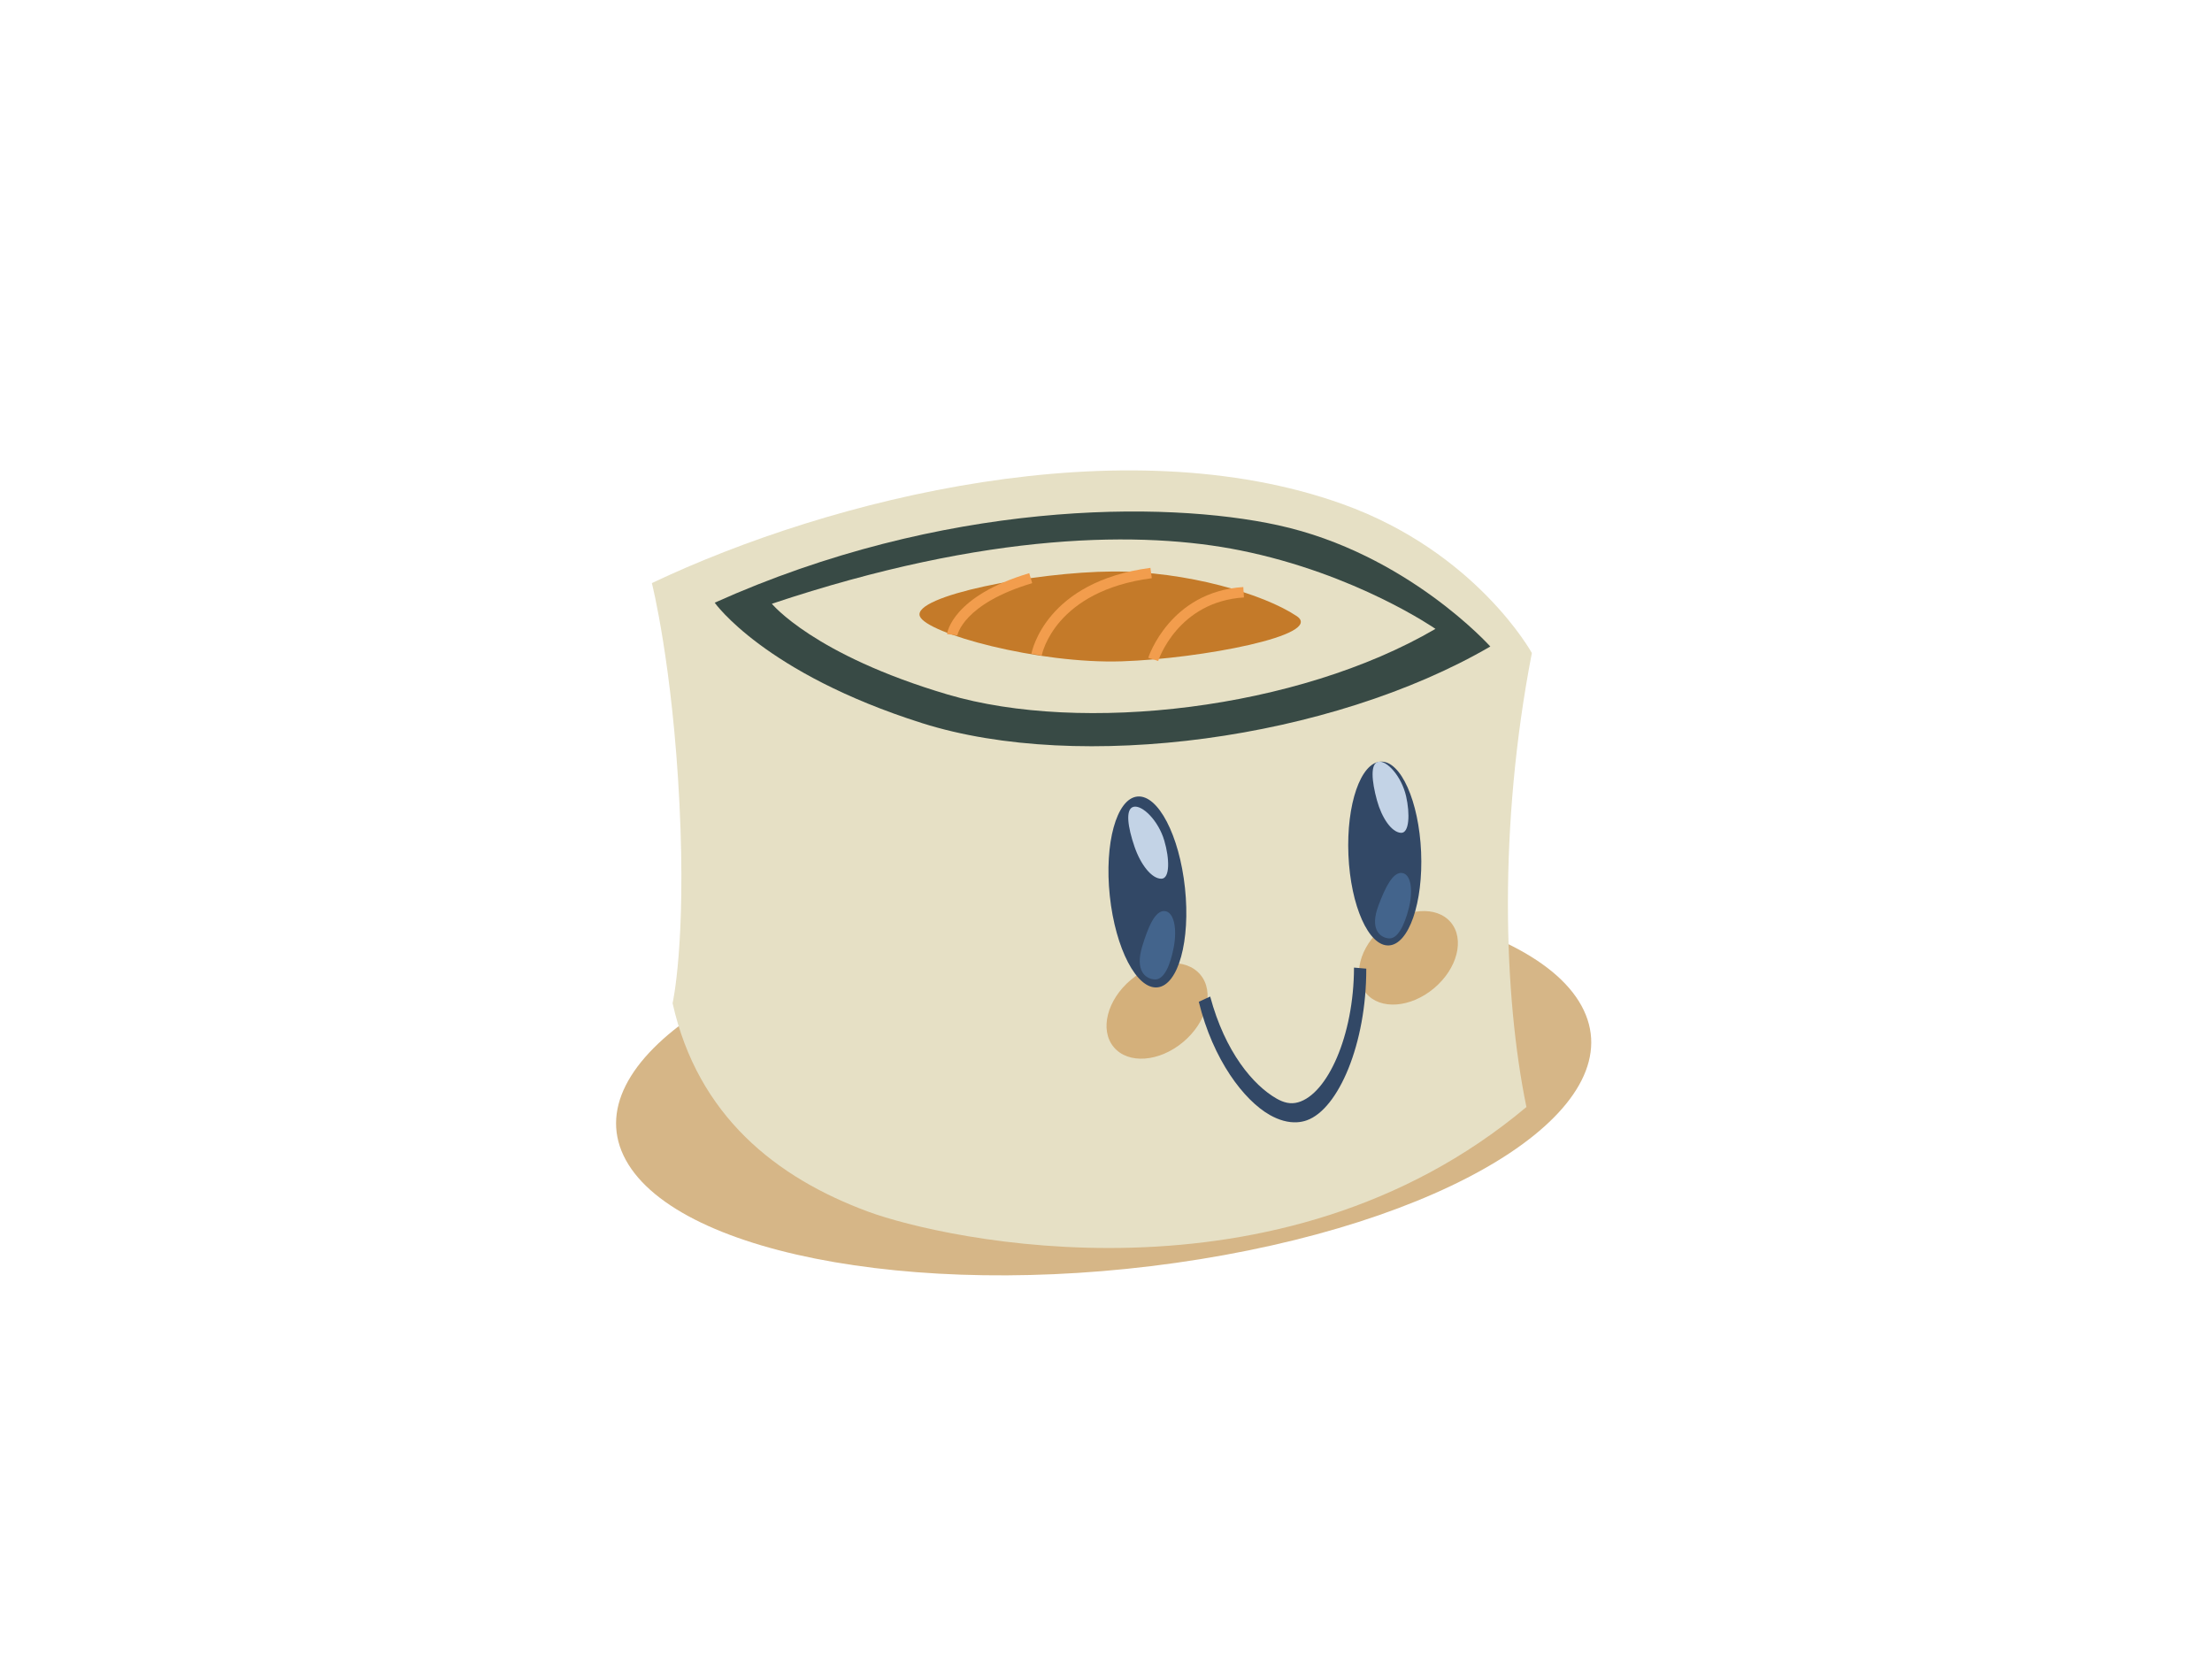 <?xml version="1.0" encoding="utf-8"?>
<!-- Generator: Adobe Illustrator 17.0.0, SVG Export Plug-In . SVG Version: 6.00 Build 0)  -->
<!DOCTYPE svg PUBLIC "-//W3C//DTD SVG 1.1//EN" "http://www.w3.org/Graphics/SVG/1.1/DTD/svg11.dtd">
<svg version="1.1" id="Layer_1" xmlns="http://www.w3.org/2000/svg" xmlns:xlink="http://www.w3.org/1999/xlink" x="0px" y="0px"
	 width="800px" height="600px" viewBox="0 0 800 600" enable-background="new 0 0 800 600" xml:space="preserve">
<g>
	<path fill="#D6B687" d="M226.343,419.548c19.305,35.21,112.331,51.262,207.77,35.847c95.439-15.411,157.157-56.456,137.848-91.663
		c-19.305-35.228-112.327-51.269-207.766-35.862C268.752,343.307,207.046,384.327,226.343,419.548z"/>
	<path fill="#E6E0C5" d="M552.052,400.368c-8.334-40.386-10.169-101.636,1.967-164.19c0,0-20.042-36.523-68.518-53.891
		c-79.129-28.353-184.696-2.271-249.744,28.595c0,0,7.494,29.496,9.98,79.855c2.483,50.356-2.487,72.096-2.487,72.096
		c9.126,40.765,37.523,63.132,70.766,75.393C341.165,448.233,462.54,475.511,552.052,400.368z"/>
	<path fill="#D4B07B" d="M524.707,333.588c5.095,6.094,2.365,16.763-6.094,23.844c-8.459,7.092-19.449,7.884-24.548,1.805
		c-5.091-6.086-2.376-16.774,6.09-23.851C508.611,328.298,519.605,327.498,524.707,333.588z"/>
	<path fill="#D4B07B" d="M434.124,352.503c5.213,6.226,2.424,17.131-6.226,24.367c-8.643,7.25-19.876,8.057-25.082,1.846
		c-5.209-6.223-2.431-17.142,6.215-24.378C417.674,347.095,428.911,346.277,434.124,352.503z"/>
	<path fill="#384A45" d="M538.991,233.817c0,0-30.159-33.686-76.742-43.86c-41.329-9.028-121.478-8.977-203.765,28.015
		c0,0,17.869,25.458,74.981,43.554C390.573,279.622,481.193,267.435,538.991,233.817z"/>
	<path fill="#E6E0C5" d="M519.152,227.44c0,0-28.63-19.917-70.53-28.372c-35.151-7.094-91.209-6.875-169.465,19.29
		c0,0,15.024,18.461,63.564,32.815C391.262,265.531,469.29,256.604,519.152,227.44z"/>
	<path fill="#324866" d="M487.678,309.262c0.803,18.365,7.331,32.992,14.586,32.667c7.254-0.313,12.489-15.451,11.697-33.806
		c-0.799-18.362-7.335-32.992-14.589-32.672C492.117,275.769,486.882,290.904,487.678,309.262z"/>
	<path fill="#324866" d="M401.375,324.035c2.034,19.073,9.752,33.869,17.264,33.058c7.508-0.796,11.951-16.888,9.925-35.943
		c-2.03-19.066-9.756-33.865-17.26-33.069C403.8,288.881,399.353,304.977,401.375,324.035z"/>
	<path fill="#C3D3E6" d="M497.993,289.437c-1.898-6.919-2.491-13.396,0.549-13.948c3.036-0.538,8.345,5.268,9.995,12.478
		c1.433,6.311,1.201,13.429-1.875,13.237C503.254,300.991,499.739,295.793,497.993,289.437z"/>
	<path fill="#43648C" d="M498.495,327.605c-3.069,8.23,0.346,11.358,3.64,11.767c3.286,0.405,5.784-4.616,7.38-10.89
		c1.614-6.374,0.844-12.349-2.447-12.758C503.789,315.322,501.029,320.812,498.495,327.605z"/>
	<path fill="#C3D3E6" d="M410.31,306.219c-2.41-7.015-3.434-13.664-0.332-14.427c3.098-0.755,8.956,4.904,11.111,12.235
		c1.897,6.418,2.118,13.779-1.079,13.779C416.488,317.805,412.524,312.67,410.31,306.219z"/>
	<path fill="#43648C" d="M413.088,342.313c-2.638,8.695,1.098,11.705,4.509,11.915c3.426,0.206,5.67-5.136,6.919-11.716
		c1.256-6.683,0.074-12.799-3.349-13.012C417.755,329.293,415.265,335.143,413.088,342.313z"/>
	<path fill="#C47A29" d="M332.669,222.849c-2.76-7.339,41.712-15.997,69.646-16.155c26.74-0.151,54.696,8.124,66.644,16.118
		c10.312,6.897-34.771,15.422-63.195,16.365C375.593,240.172,335.031,229.12,332.669,222.849z"/>
	<g>
		<path fill="#F29D4D" d="M346.241,229.801l-3.743-0.464c0.07-0.556,2.008-13.782,29.742-22.044l1.076,3.614
			C348.331,218.353,346.257,229.687,346.241,229.801z"/>
	</g>
	<g>
		<path fill="#F29D4D" d="M376.739,237.118l-3.706-0.707c0.199-1.061,5.346-26.091,43.035-31.037l0.494,3.739
			C381.705,213.688,376.924,236.16,376.739,237.118z"/>
	</g>
	<g>
		<path fill="#F29D4D" d="M418.868,239.052l-3.596-1.135c0.074-0.239,7.821-23.91,34.381-25.609l0.243,3.765
			C425.887,217.608,418.938,238.839,418.868,239.052z"/>
	</g>
	<g>
		<path fill="#324866" d="M489.693,349.943c-0.063,24.728-9.656,45.761-20.226,48.727c-2.708,0.762-5.176,0.129-7.763-1.345
			c-8.403-4.782-18.62-16.77-24.024-36.915l-4.119,1.893c5.147,21.066,16.35,35.633,25.62,40.909
			c3.408,1.938,6.753,2.84,9.851,2.675c1.238-0.066,2.439-0.298,3.581-0.707c11.447-4.06,21.59-27.72,21.516-54.847
			C492.655,350.226,491.178,350.09,489.693,349.943z"/>
	</g>
</g>
</svg>
